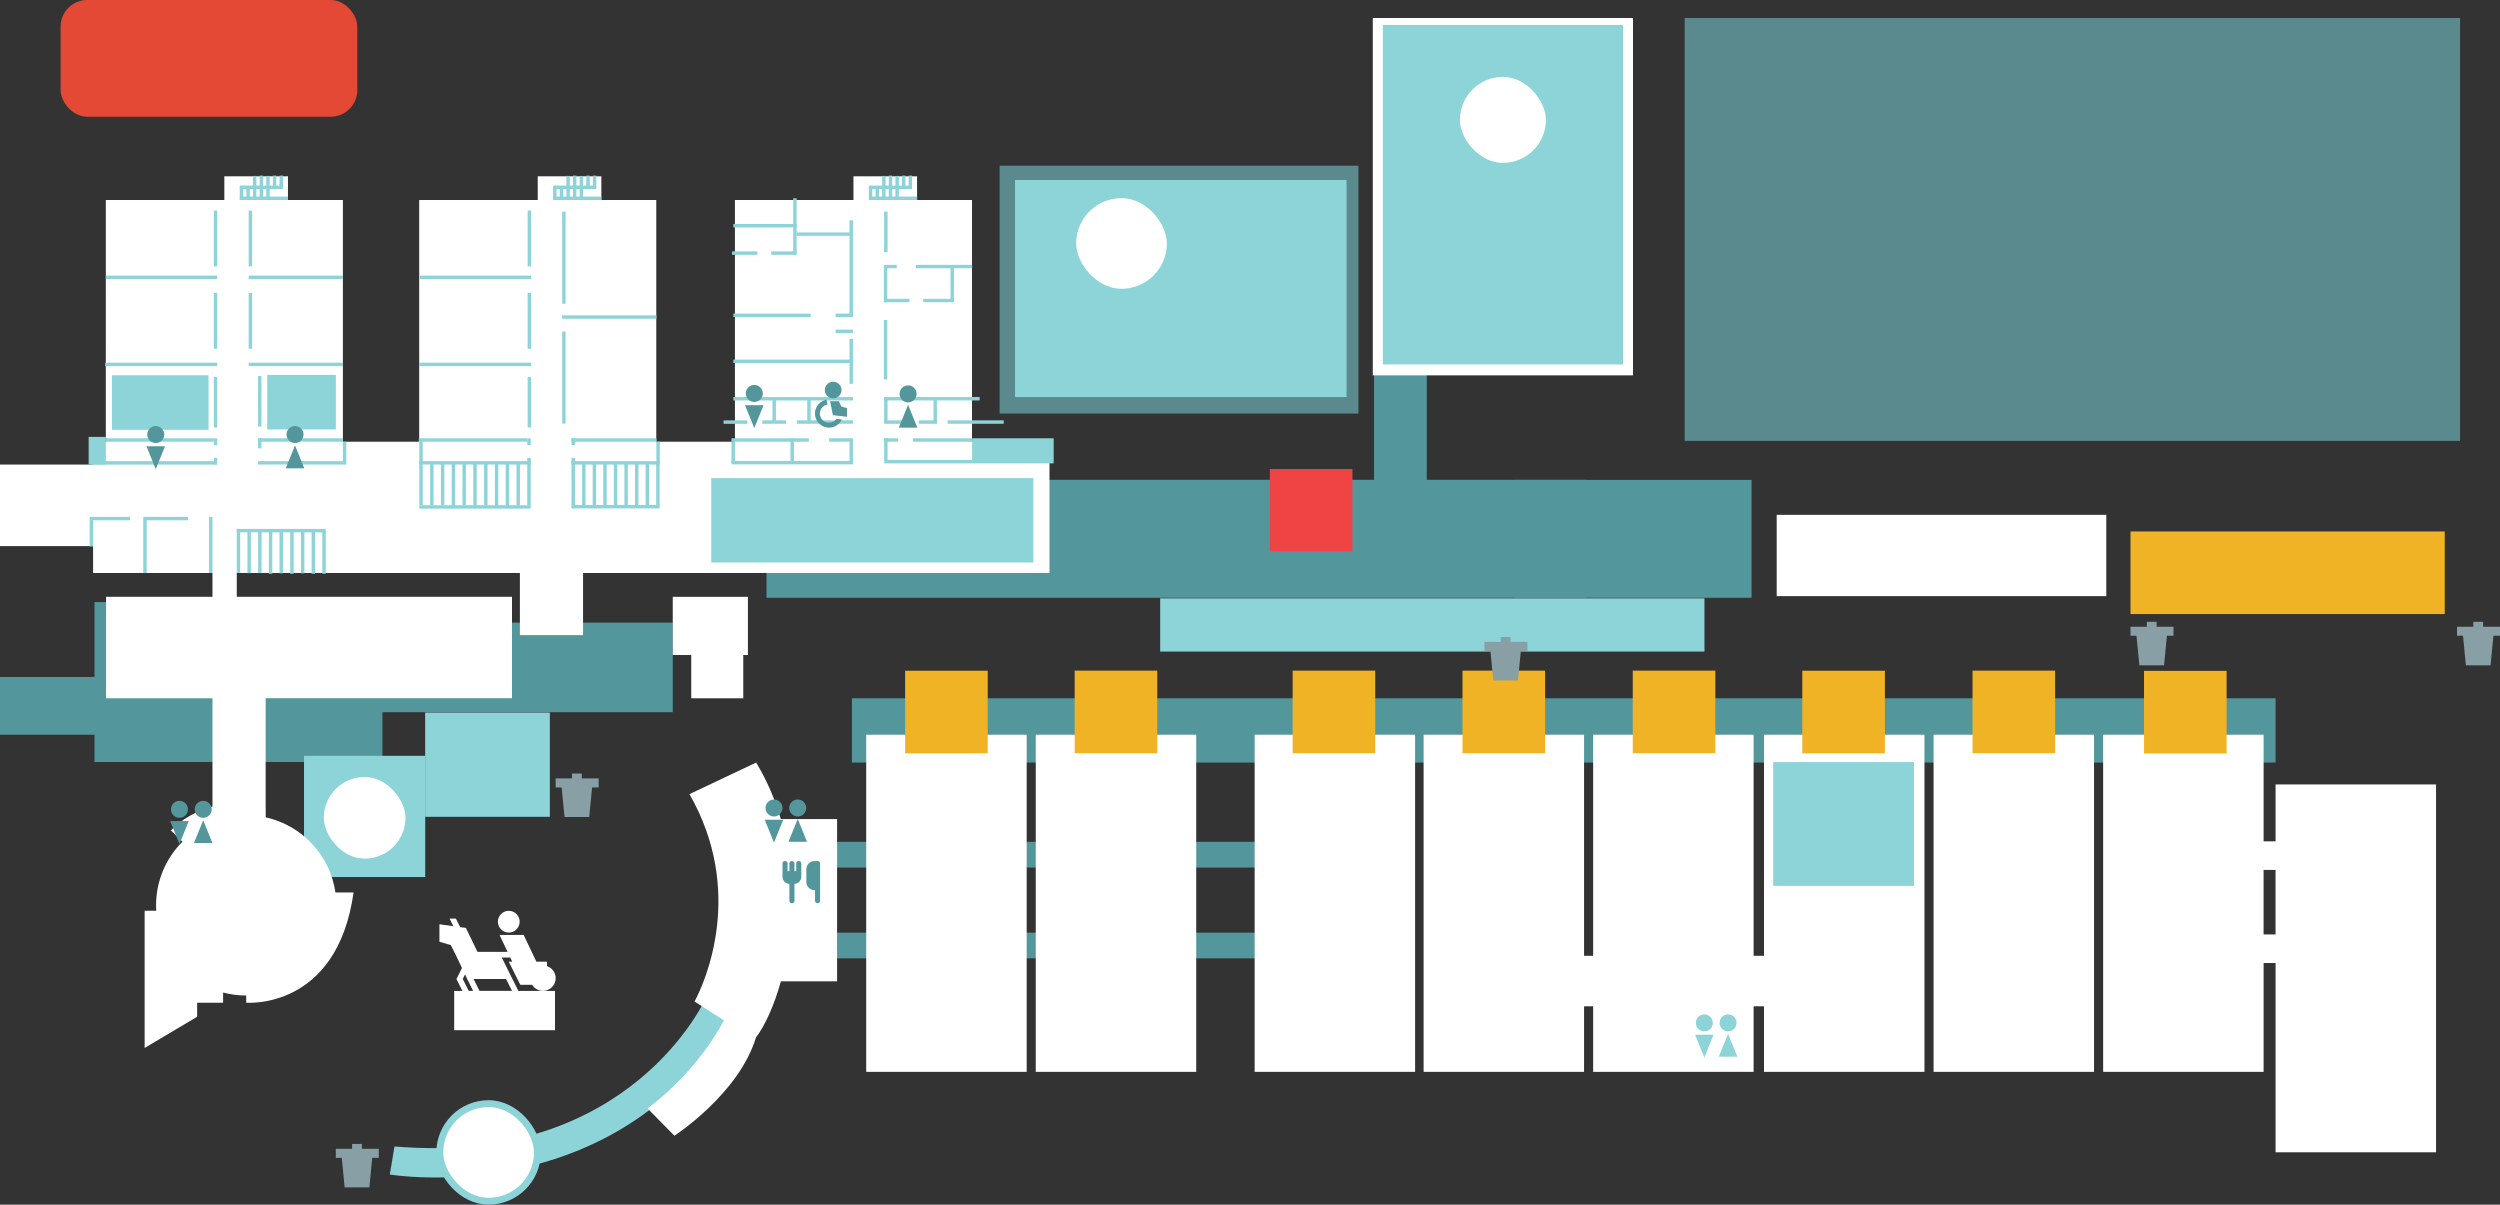 <?xml version="1.0" encoding="UTF-8"?>
<svg id="Layer_2" data-name="Layer 2" xmlns="http://www.w3.org/2000/svg" viewBox="0 0 728.57 351.08">
  <rect x="0" y="0" width="728.57" height="351.08" fill="#333333" stroke="none"/>
  <defs>
    <style>
      .cls-1 {
        fill: #e34934;
      }

      .cls-2, .cls-3 {
        fill: #fff;
      }

      .cls-4 {
        fill: #5b8a8e;
      }

      .cls-3 {
        stroke: #8dd4d9;
        stroke-miterlimit: 10;
        stroke-width: 2px;
      }

      .cls-5 {
        fill: #53979c;
      }

      .cls-6 {
        fill: #f1b326;
      }

      .cls-7 {
        fill: #8dd4d9;
      }

      .cls-8 {
        fill: #ef4443;
      }

      .cls-9 {
        fill: #88a0a5;
      }
    </style>
  </defs>
  <g id="_地図" data-name="地図">
    <rect class="cls-4" x="291.32" y="48.29" width="104.56" height="72.23"/>
    <rect class="cls-7" x="295.81" y="52.46" width="96.62" height="63.25"/>
    <polygon class="cls-5" points="415.8 139.83 415.8 106.21 400.44 106.21 400.44 139.83 223.38 139.83 223.38 174.21 462.31 174.21 462.31 139.83 415.8 139.83"/>
    <polygon class="cls-5" points="196.06 181.45 111.46 181.45 111.46 175.47 27.54 175.47 27.54 197.29 0 197.29 0 214.12 27.54 214.12 27.54 222.07 111.46 222.07 111.46 207.55 196.06 207.55 196.06 181.45"/>
    <rect class="cls-5" x="248.28" y="203.5" width="414.89" height="18.73"/>
    <polygon class="cls-2" points="283.27 128.73 283.27 58.29 267.26 58.29 267.26 51.38 248.72 51.38 248.72 58.29 214.18 58.29 214.18 128.73 191.26 128.73 191.26 58.29 175.25 58.29 175.25 51.38 156.71 51.38 156.71 58.29 122.17 58.29 122.17 128.73 99.93 128.73 99.93 58.29 83.92 58.29 83.92 51.38 65.38 51.38 65.38 58.29 30.84 58.29 30.84 128.73 27.13 128.73 27.13 135.39 0 135.39 0 159.15 27.13 159.15 27.13 166.98 305.85 166.98 305.85 128.73 283.27 128.73"/>
    <rect class="cls-2" x="400.07" y="5.25" width="75.83" height="104.14"/>
    <rect class="cls-7" x="403" y="7.26" width="69.99" height="98.95"/>
    <rect class="cls-2" x="517.78" y="150.04" width="96.05" height="23.69"/>
    <rect class="cls-5" x="441.36" y="139.86" width="69.09" height="34.35"/>
    <rect class="cls-2" x="414.88" y="214.12" width="46.76" height="98.25"/>
    <rect class="cls-2" x="464.29" y="214.12" width="46.76" height="98.25"/>
    <rect class="cls-2" x="514.08" y="214.12" width="46.76" height="98.25"/>
    <rect class="cls-2" x="563.5" y="214.12" width="46.76" height="98.25"/>
    <rect class="cls-2" x="61.92" y="162.08" width="7.08" height="26.79"/>
    <polygon class="cls-2" points="217.96 173.93 196.06 173.93 196.06 190.89 201.45 190.89 201.45 203.5 216.61 203.5 216.61 190.89 217.96 190.89 217.96 173.93"/>
    <rect class="cls-7" x="88.6" y="220.27" width="35.32" height="35.32"/>
    <rect class="cls-7" x="123.9" y="207.66" width="36.34" height="30.38"/>
    <rect class="cls-4" x="490.96" y="5.25" width="225.97" height="123.23"/>
    <rect class="cls-5" x="236.98" y="245.33" width="142.04" height="7.5"/>
    <rect class="cls-2" x="418.93" y="278.55" width="138.04" height="14.71"/>
    <rect class="cls-5" x="243.95" y="271.8" width="142.04" height="7.5"/>
    <rect class="cls-2" x="252.44" y="214.12" width="46.76" height="98.25"/>
    <rect class="cls-2" x="301.85" y="214.12" width="46.76" height="98.25"/>
    <rect class="cls-2" x="365.64" y="214.12" width="46.76" height="98.25"/>
    <path class="cls-7" d="M114.96,334.11l-1.36,8.18s65.78,11.07,99.83-46.05l-7.5-5.83s-21.59,49.54-90.97,43.7Z"/>
    <rect class="cls-7" x="46.08" y="112.49" width=".99" height="31.46" transform="translate(174.8 81.65) rotate(90)"/>
    <rect class="cls-7" x="44.37" y="116.65" width="1" height="36.47" transform="translate(179.75 90.02) rotate(90)"/>
    <rect class="cls-7" x="31.83" y="145.56" width="1" height="11.15" transform="translate(183.46 118.8) rotate(90)"/>
    <rect class="cls-7" x="48.02" y="144.86" width="1" height="12.55" transform="translate(199.65 102.61) rotate(90)"/>
    <rect class="cls-7" x="81.46" y="141.67" width="1" height="25.93" transform="translate(236.6 72.68) rotate(90)"/>
    <rect class="cls-7" x="87.06" y="115.86" width="1" height="24.73" transform="translate(215.79 40.66) rotate(90)"/>
    <rect class="cls-7" x="85.7" y="92.46" width="1" height="27.46" transform="translate(192.39 19.99) rotate(90)"/>
    <rect class="cls-7" x="85.7" y="67.08" width="1" height="27.46" transform="translate(167.01 -5.39) rotate(90)"/>
    <rect class="cls-7" x="177.06" y="78.67" width="1" height="27.46" transform="translate(269.95 -85.16) rotate(90)"/>
    <rect class="cls-7" x="224.48" y="80.63" width="1" height="22.54" transform="translate(316.88 -133.09) rotate(90)"/>
    <rect class="cls-7" x="274.6" y="69.48" width="1" height="16.4" transform="translate(352.79 -197.42) rotate(90)"/>
    <rect class="cls-7" x="239.66" y="60.23" width="1" height="16" transform="translate(308.39 -171.93) rotate(90)"/>
    <rect class="cls-7" x="227.96" y="70.05" width="1" height="7.41" transform="translate(302.21 -154.7) rotate(90)"/>
    <rect class="cls-7" x="216.53" y="70.05" width="1" height="7.41" transform="translate(290.79 -143.27) rotate(90)"/>
    <rect class="cls-7" x="273.03" y="83.09" width="1" height="8.96" transform="translate(361.1 -185.95) rotate(90)"/>
    <rect class="cls-7" x="260.83" y="83.87" width="1" height="7.41" transform="translate(348.9 -173.75) rotate(90)"/>
    <rect class="cls-7" x="258.97" y="75.83" width="1" height="3.71" transform="translate(337.16 -181.79) rotate(90)"/>
    <rect class="cls-7" x="222.44" y="56.55" width="1" height="18.45" transform="translate(288.71 -157.16) rotate(90)"/>
    <rect class="cls-7" x="230.39" y="88.13" width="1" height="34.35" transform="translate(336.19 -125.59) rotate(90)"/>
    <rect class="cls-7" x="223.94" y="116.96" width="1" height="22.54" transform="translate(352.67 -96.21) rotate(90)"/>
    <rect class="cls-7" x="274.21" y="119.63" width="1" height="17.2" transform="translate(402.93 -146.48) rotate(90)"/>
    <rect class="cls-7" x="239.88" y="114.82" width="1" height="16.37" transform="translate(363.39 -117.38) rotate(90)"/>
    <rect class="cls-7" x="230.64" y="98.78" width="1" height="34.85" transform="translate(347.35 -114.93) rotate(90)"/>
    <rect class="cls-7" x="230.37" y="117.13" width="1" height="35.39" transform="translate(365.7 -96.04) rotate(90)"/>
    <rect class="cls-7" x="269.99" y="121.72" width="1" height="25.64" transform="translate(405.03 -135.94) rotate(90)"/>
    <rect class="cls-7" x="244.6" y="124.76" width="1" height="6.93" transform="translate(373.33 -116.88) rotate(90)"/>
    <rect class="cls-7" x="225.12" y="119.54" width="1" height="6.93" transform="translate(348.63 -102.62) rotate(90)"/>
    <rect class="cls-7" x="213.84" y="119.54" width="1" height="6.93" transform="translate(337.34 -91.33) rotate(90)"/>
    <rect class="cls-7" x="245.54" y="89.37" width="1" height="5.05" transform="translate(337.93 -154.14) rotate(90)"/>
    <rect class="cls-7" x="245.54" y="94.03" width="1" height="5.05" transform="translate(342.6 -149.48) rotate(90)"/>
    <rect class="cls-7" x="46.57" y="64.58" width="1" height="32.46" transform="translate(127.88 33.74) rotate(90)"/>
    <rect class="cls-7" x="46.48" y="89.87" width="1" height="32.65" transform="translate(153.17 59.21) rotate(90)"/>
    <rect class="cls-7" x="138.03" y="64.58" width="1" height="32.46" transform="translate(219.34 -57.72) rotate(90)"/>
    <rect class="cls-7" x="137.94" y="89.87" width="1" height="32.65" transform="translate(244.63 -32.25) rotate(90)"/>
    <rect class="cls-7" x="87.06" y="122.52" width="1" height="24.73" transform="translate(222.45 47.32) rotate(90)"/>
    <rect class="cls-7" x="137.35" y="112.41" width=".99" height="31.63" transform="translate(266.07 -9.62) rotate(90)"/>
    <rect class="cls-7" x="178.42" y="115.86" width="1" height="24.73" transform="translate(307.15 -50.69) rotate(90)"/>
    <path class="cls-2" d="M243.95,286.01v-47.32h-16.4c-1.65-5.61-3.99-11.16-7.19-16.46l-19.43,9.2c16.13,28.16,4.77,54.31,1.48,60.44l8.56,5.48c-1.73,3.34-8.62,15.42-22.27,25.68l7.84,7.95s18.77-12.14,23.76-28.62h0c2.61-3.43,5.27-9.19,7.27-16.37h16.4Z"/>
    <path class="cls-2" d="M663.17,228.61v16.58h-3.49v-31.07h-46.76v98.25h46.76v-31.72h3.49v55.16h46.76v-107.2h-46.76ZM659.67,272.32v-18.8h3.49v18.8h-3.49Z"/>
    <rect class="cls-3" x="424.46" y="21.41" width="27.06" height="27.06" rx="13.53" ry="13.53"/>
    <rect class="cls-3" x="312.63" y="56.74" width="28.42" height="28.42" rx="14.21" ry="14.21"/>
    <rect class="cls-6" x="263.78" y="195.47" width="24.07" height="24.07"/>
    <rect class="cls-6" x="313.19" y="195.44" width="24.07" height="24.07"/>
    <rect class="cls-6" x="376.71" y="195.44" width="24.07" height="24.07"/>
    <rect class="cls-8" x="370.07" y="136.69" width="24.07" height="24.07"/>
    <rect class="cls-6" x="620.89" y="154.88" width="91.58" height="24.07"/>
    <rect class="cls-7" x="338.11" y="174.38" width="158.62" height="15.5"/>
    <rect class="cls-6" x="426.22" y="195.44" width="24.07" height="24.07"/>
    <rect class="cls-6" x="475.83" y="195.44" width="24.07" height="24.07"/>
    <rect class="cls-6" x="525.24" y="195.47" width="24.07" height="24.07"/>
    <rect class="cls-6" x="574.85" y="195.44" width="24.07" height="24.07"/>
    <rect class="cls-6" x="624.83" y="195.51" width="24.07" height="24.07"/>
    <rect class="cls-3" x="93.37" y="225.44" width="25.79" height="25.79" rx="12.89" ry="12.89"/>
    <rect class="cls-3" x="128.17" y="321.63" width="28.44" height="28.44" rx="14.22" ry="14.22"/>
    <rect class="cls-7" x="516.76" y="222.09" width="41.03" height="36.08"/>
    <rect class="cls-7" x="77.88" y="109.26" width="20" height="15.89"/>
    <g>
      <rect class="cls-5" x="246.24" y="120.78" height="1.21" transform="translate(97.84 352.36) rotate(-83.52)"/>
      <polygon class="cls-5" points="242.72 120.99 242.12 117.9 242.12 117.9 242.72 120.99 244.21 121.16 244.21 121.16 242.72 120.99"/>
      <rect class="cls-5" x="242.03" y="116.91" height="1"/>
      <rect class="cls-5" x="244.92" y="120.52" height="1.44"/>
      <polygon class="cls-5" points="246.84 118.95 246.84 121.46 246.84 121.46 246.84 118.95 245.22 118.48 244.44 116.92 244.44 116.92 245.22 118.48 246.84 118.95"/>
      <g>
        <path class="cls-5" d="M241.61,123.21c-1.48,0-2.68-1.2-2.68-2.68,0-1.32.96-2.42,2.22-2.64l-.15-.8-.12-.61c-1.92.35-3.38,2.02-3.38,4.04,0,2.27,1.84,4.11,4.11,4.11,1.65,0,3.08-.98,3.73-2.4l-1.54-.18c-.49.69-1.28,1.14-2.19,1.14Z"/>
        <polygon class="cls-5" points="245.22 118.48 244.44 116.92 243.57 116.92 241.93 116.92 242.12 117.9 242.72 120.99 244.21 121.16 245.64 121.32 246.84 121.46 246.84 118.95 245.22 118.48"/>
        <path class="cls-5" d="M242.02,115.96c.25.09.52.14.8.14s.55-.05.8-.14c.94-.33,1.62-1.23,1.62-2.29,0-1.34-1.09-2.43-2.43-2.43s-2.43,1.09-2.43,2.43c0,1.06.68,1.95,1.62,2.29Z"/>
      </g>
    </g>
    <g>
      <path class="cls-5" d="M232.85,250.94h-.13c-.37,0-.67.3-.67.67v2.27h-.53v-2.27c0-.37-.3-.67-.67-.67h-.13c-.37,0-.67.3-.67.67v2.27h-.53v-2.27c0-.37-.3-.67-.67-.67h-.13c-.37,0-.67.3-.67.67v3.9c0,1.12.89,2.03,2.01,2.07v4.99c0,.37.3.67.67.67h.13c.37,0,.67-.3.67-.67v-4.99c1.11-.04,2-.95,2-2.07v-3.9c0-.37-.3-.67-.67-.67Z"/>
      <path class="cls-5" d="M238.33,250.94h-.95c-1.32,0-2.39,1.07-2.39,2.39v3.7c0,1.32,1.07,2.39,2.39,2.39h.14v3.07c0,.41.33.74.74.74s.74-.33.74-.74v-10.89c0-.37-.3-.67-.67-.67Z"/>
    </g>
    <rect class="cls-1" x="17.66" y="0" width="86.47" height="34.02" rx="7.77" ry="7.77"/>
    <path class="cls-2" d="M149.21,203.5v-29.58H30.91v29.58h31.01v31.56c-4.7,1.3-9.01,3.67-12.12,6.93l3.36,3.31c-4.74,4.75-7.68,11.31-7.68,18.56,0,.52.02,1.04.05,1.55h-3.38v39.99l15.3-9.09v-4.09h7.57v-2.97c2.15.57,4.4.87,6.73.87v2.09s26.45,2.27,31.29-32.12h-5.29c-1.55-10.85-9.74-19.56-20.32-21.9v-2.8h-.01v-.52s0-31.39,0-31.39h71.79Z"/>
    <g>
      <circle class="cls-5" cx="59.22" cy="235.86" r="2.48"/>
      <circle class="cls-5" cx="52.3" cy="235.86" r="2.48"/>
      <polygon class="cls-5" points="59.22 239.04 56.52 245.7 61.92 245.7 59.22 239.04"/>
      <polygon class="cls-5" points="52.3 245.95 55 239.28 49.6 239.28 52.3 245.95"/>
    </g>
    <g>
      <circle class="cls-5" cx="232.48" cy="235.47" r="2.48"/>
      <circle class="cls-5" cx="225.56" cy="235.47" r="2.48"/>
      <polygon class="cls-5" points="232.48 238.65 229.78 245.32 235.18 245.32 232.48 238.65"/>
      <polygon class="cls-5" points="225.56 245.56 228.26 238.9 222.86 238.9 225.56 245.56"/>
    </g>
    <g>
      <circle class="cls-7" cx="503.61" cy="298.1" r="2.48"/>
      <circle class="cls-7" cx="496.69" cy="298.1" r="2.48"/>
      <polygon class="cls-7" points="503.61 301.28 500.9 307.95 506.31 307.95 503.61 301.28"/>
      <polygon class="cls-7" points="496.69 308.19 499.39 301.53 493.99 301.53 496.69 308.19"/>
    </g>
    <g>
      <circle class="cls-5" cx="85.98" cy="126.63" r="2.48"/>
      <polygon class="cls-5" points="85.98 129.81 83.28 136.48 88.68 136.48 85.98 129.81"/>
    </g>
    <g>
      <circle class="cls-5" cx="219.82" cy="114.66" r="2.48"/>
      <polygon class="cls-5" points="219.82 124.75 222.52 118.09 217.12 118.09 219.82 124.75"/>
    </g>
    <rect class="cls-7" x="283.83" y="114.82" width="1" height="16.37" transform="translate(407.34 -161.33) rotate(90)"/>
    <rect class="cls-7" x="271.08" y="102.29" width="1" height="27.84" transform="translate(387.79 -155.38) rotate(90)"/>
    <rect class="cls-7" x="269.89" y="120.36" width="1" height="5.29" transform="translate(393.39 -147.38) rotate(90)"/>
    <rect class="cls-7" x="259.99" y="120.18" width="1" height="5.64" transform="translate(383.49 -137.48) rotate(90)"/>
    <rect class="cls-7" x="259.21" y="126.18" width="1" height="4.09" transform="translate(387.93 -131.48) rotate(90)"/>
    <rect class="cls-7" x="32.62" y="109.36" width="28.16" height="15.89"/>
    <rect class="cls-7" x="99.93" y="128.73" width="1" height="6.66"/>
    <rect class="cls-7" x="75.2" y="127.73" width="1" height="2.93"/>
    <rect class="cls-7" x="72.47" y="85.37" width="1" height="16.26"/>
    <rect class="cls-7" x="62.31" y="61.37" width="1" height="16.26"/>
    <rect class="cls-7" x="72.47" y="61.37" width="1" height="16.26"/>
    <rect class="cls-7" x="72.11" y="154.64" width="1" height="12.38"/>
    <rect class="cls-7" x="75.23" y="154.64" width="1" height="12.38"/>
    <rect class="cls-7" x="78.35" y="154.84" width="1" height="12.38"/>
    <rect class="cls-7" x="81.46" y="154.71" width="1" height="12.38"/>
    <rect class="cls-7" x="87.7" y="154.71" width="1" height="12.38"/>
    <rect class="cls-7" x="90.81" y="154.84" width="1" height="12.38"/>
    <rect class="cls-7" x="84.58" y="154.84" width="1" height="12.38"/>
    <rect class="cls-7" x="93.93" y="154.84" width="1" height="12.38"/>
    <g>
      <g>
        <rect class="cls-7" x="75.66" y="51.17" width="1" height="6.62"/>
        <rect class="cls-7" x="77.59" y="51.27" width="1" height="6.62"/>
        <rect class="cls-7" x="73.73" y="51.27" width="1" height="6.62"/>
        <rect class="cls-7" x="71.8" y="54.58" width="1" height="3.21"/>
        <rect class="cls-7" x="69.87" y="54.58" width="1" height="3.49"/>
        <rect class="cls-7" x="81.46" y="51.17" width="1" height="3.21"/>
        <rect class="cls-7" x="79.52" y="51.17" width="1" height="3.49"/>
        <rect class="cls-7" x="76.39" y="50.76" width="1" height="14.05" transform="translate(134.68 -19.1) rotate(90)"/>
        <rect class="cls-7" x="75.66" y="48.29" width="1" height="12.59" transform="translate(130.74 -21.58) rotate(90)"/>
      </g>
      <g>
        <rect class="cls-7" x="166.99" y="51.17" width="1" height="6.62"/>
        <rect class="cls-7" x="168.92" y="51.27" width="1" height="6.62"/>
        <rect class="cls-7" x="165.06" y="51.27" width="1" height="6.62"/>
        <rect class="cls-7" x="163.13" y="54.58" width="1" height="3.21"/>
        <rect class="cls-7" x="161.2" y="54.58" width="1" height="3.49"/>
        <rect class="cls-7" x="172.79" y="51.17" width="1" height="3.21"/>
        <rect class="cls-7" x="170.86" y="51.17" width="1" height="3.49"/>
        <rect class="cls-7" x="167.73" y="50.77" width="1" height="14.05" transform="translate(226.02 -110.43) rotate(90)"/>
        <rect class="cls-7" x="166.99" y="48.29" width="1" height="12.59" transform="translate(222.07 -112.91) rotate(90)"/>
      </g>
      <g>
        <rect class="cls-7" x="259.01" y="51.17" width="1" height="6.62"/>
        <rect class="cls-7" x="260.94" y="51.27" width="1" height="6.62"/>
        <rect class="cls-7" x="257.08" y="51.27" width="1" height="6.62"/>
        <rect class="cls-7" x="255.15" y="54.58" width="1" height="3.21"/>
        <rect class="cls-7" x="253.21" y="54.58" width="1" height="3.49"/>
        <rect class="cls-7" x="264.8" y="51.17" width="1" height="3.21"/>
        <rect class="cls-7" x="262.87" y="51.17" width="1" height="3.49"/>
        <rect class="cls-7" x="259.74" y="50.77" width="1" height="14.05" transform="translate(318.03 -202.45) rotate(90)"/>
        <rect class="cls-7" x="259.01" y="48.29" width="1" height="12.59" transform="translate(314.09 -204.92) rotate(90)"/>
      </g>
    </g>
    <rect class="cls-7" x="62.31" y="85.37" width="1" height="16.26"/>
    <rect class="cls-7" x="62.31" y="109.85" width="1" height="14.73"/>
    <rect class="cls-7" x="41.75" y="150.63" width="1" height="16.35"/>
    <rect class="cls-7" x="60.92" y="150.63" width="1" height="16.35"/>
    <rect class="cls-7" x="69" y="154.14" width="1" height="12.84"/>
    <g>
      <rect class="cls-7" x="137.93" y="131.5" width="1" height="32.46" transform="translate(286.16 9.3) rotate(90)"/>
      <rect class="cls-7" x="137.93" y="118.65" width="1" height="32.46" transform="translate(273.31 -3.55) rotate(90)"/>
      <rect class="cls-7" x="125.34" y="134.88" width="1" height="12.38"/>
      <rect class="cls-7" x="128.49" y="134.88" width="1" height="12.38"/>
      <rect class="cls-7" x="131.64" y="135.09" width="1" height="12.38"/>
      <rect class="cls-7" x="134.78" y="134.95" width="1" height="12.38"/>
      <rect class="cls-7" x="141.08" y="134.95" width="1" height="12.38"/>
      <rect class="cls-7" x="144.22" y="135.09" width="1" height="12.38"/>
      <rect class="cls-7" x="137.93" y="135.09" width="1" height="12.38"/>
      <rect class="cls-7" x="147.37" y="135.09" width="1" height="12.38"/>
      <rect class="cls-7" x="150.52" y="134.95" width="1" height="12.38"/>
      <rect class="cls-7" x="153.66" y="134.95" width="1" height="12.38"/>
      <rect class="cls-7" x="122.2" y="134.38" width="1" height="12.84"/>
    </g>
    <g>
      <rect class="cls-7" x="178.89" y="134.84" width="1" height="25.67" transform="translate(327.06 -31.72) rotate(90)"/>
      <rect class="cls-7" x="178.92" y="122.02" width="1" height="25.73" transform="translate(314.3 -44.53) rotate(90)"/>
      <rect class="cls-7" x="169.64" y="134.83" width="1" height="12.38"/>
      <rect class="cls-7" x="172.72" y="134.83" width="1" height="12.38"/>
      <rect class="cls-7" x="175.81" y="135.03" width="1" height="12.38"/>
      <rect class="cls-7" x="178.89" y="134.9" width="1" height="12.38"/>
      <rect class="cls-7" x="185.06" y="134.9" width="1" height="12.38"/>
      <rect class="cls-7" x="188.14" y="135.03" width="1" height="12.38"/>
      <rect class="cls-7" x="181.97" y="135.03" width="1" height="12.38"/>
      <rect class="cls-7" x="191.23" y="135.03" width="1" height="12.38"/>
      <rect class="cls-7" x="166.55" y="134.33" width="1" height="12.84"/>
    </g>
    <rect class="cls-7" x="26.13" y="150.63" width="1" height="8.62"/>
    <rect class="cls-7" x="153.77" y="61.37" width="1" height="16.26"/>
    <rect class="cls-7" x="153.77" y="85.37" width="1" height="16.26"/>
    <rect class="cls-7" x="153.77" y="109.85" width="1" height="14.73"/>
    <rect class="cls-7" x="230.37" y="127.73" width="1" height="7.36"/>
    <rect class="cls-7" x="225.12" y="115.92" width="1" height="7.36"/>
    <rect class="cls-7" x="272.04" y="115.92" width="1" height="7.36"/>
    <rect class="cls-7" x="235.25" y="115.92" width="1" height="7.36"/>
    <rect class="cls-7" x="257.66" y="115.85" width="1" height="7.36"/>
    <rect class="cls-7" x="163.83" y="96.59" width="1" height="26.85"/>
    <rect class="cls-7" x="163.83" y="61.67" width="1" height="26.85"/>
    <rect class="cls-7" x="247.57" y="64.2" width="1" height="27.96"/>
    <rect class="cls-7" x="247.57" y="98.75" width="1" height="13.12"/>
    <rect class="cls-7" x="257.66" y="61.67" width="1" height="11.84"/>
    <rect class="cls-7" x="257.58" y="77.68" width="1" height="10.39"/>
    <rect class="cls-7" x="257.58" y="93.25" width="1" height="17.29"/>
    <rect class="cls-7" x="277.01" y="77.41" width="1" height="10.47"/>
    <rect class="cls-7" x="231.16" y="57.79" width="1" height="15.96"/>
    <rect class="cls-7" x="213.17" y="128.71" width="1" height="6.21"/>
    <rect class="cls-7" x="247.57" y="127.95" width="1" height="6.59"/>
    <rect class="cls-7" x="257.66" y="127.73" width="1" height="6.59"/>
    <rect class="cls-7" x="75.2" y="109.59" width="1" height="14.73"/>
    <rect class="cls-7" x="62.31" y="127.73" width="1" height="1.96"/>
    <rect class="cls-7" x="62.31" y="133.42" width="1" height="1.96"/>
    <rect class="cls-7" x="191.28" y="128.73" width="1" height="6.66"/>
    <rect class="cls-7" x="153.66" y="127.73" width="1" height="1.96"/>
    <rect class="cls-7" x="122.2" y="128.23" width="1" height="6.66"/>
    <rect class="cls-7" x="153.66" y="133.42" width="1" height="1.96"/>
    <rect class="cls-7" x="166.55" y="127.73" width="1" height="1.96"/>
    <rect class="cls-7" x="166.55" y="133.42" width="1" height="1.96"/>
    <rect class="cls-7" x="207.28" y="139.34" width="93.87" height="24.58"/>
    <rect class="cls-7" x="283.3" y="127.73" width="23.77" height="7.31"/>
    <rect class="cls-7" x="25.83" y="127.32" width="5.01" height="8.06"/>
    <rect class="cls-2" x="151.51" y="163.92" width="18.41" height="21.17"/>
    <g>
      <circle class="cls-5" cx="264.64" cy="114.79" r="2.48"/>
      <polygon class="cls-5" points="264.64 117.96 261.94 124.63 267.34 124.63 264.64 117.96"/>
    </g>
    <g>
      <circle class="cls-5" cx="45.39" cy="126.63" r="2.48"/>
      <polygon class="cls-5" points="45.39 136.72 48.09 130.06 42.69 130.06 45.39 136.72"/>
    </g>
    <g>
      <path class="cls-2" d="M151.06,288.76l-1.73-3.46-3.2-6.45.1.2h2.48s.57,1.21.57,1.21h-1.01l3.36,6.74h3.45c.65,1.05,1.81,1.77,3.15,1.77,2.05,0,3.71-1.66,3.71-3.71,0-1.63-1.06-3-2.53-3.5v-1.3h-3.1l-3.71-7.8h-7.03l2.35,4.95h-2.51s0,0,0,0h-6.26l-3.38-6.99-1.67-.23-1.25-2.49h-1.84l1.11,2.22-4.06-.57v5.11l3.32.96,1.6,3.2h0l1.65,3.48-1.61,3.22,1.73,3.46h-2.39v11.45h29.38v-11.45h-10.68ZM136.59,288.76l-1.73-3.46.66-1.33.63,1.33h0l1.73,3.46h-1.29ZM139.73,288.76l-1.73-3.46h9.48l1.73,3.46h-9.48Z"/>
      <path class="cls-2" d="M148.27,271.78c1.75,0,3.17-1.42,3.17-3.17s-1.42-3.17-3.17-3.17-3.17,1.42-3.17,3.17,1.42,3.17,3.17,3.17Z"/>
    </g>
    <polygon class="cls-9" points="174.47 226.85 169.55 226.85 169.55 225.43 166.69 225.43 166.69 226.85 161.93 226.85 161.93 229.49 163.68 229.49 164.52 238.1 171.72 238.1 172.55 229.49 174.47 229.49 174.47 226.85"/>
    <polygon class="cls-9" points="110.39 334.8 105.47 334.8 105.47 333.37 102.61 333.37 102.61 334.8 97.86 334.8 97.86 337.44 99.61 337.44 100.44 346.05 107.64 346.05 108.48 337.44 110.39 337.44 110.39 334.8"/>
    <polygon class="cls-9" points="445.13 187.06 440.21 187.06 440.21 185.63 437.35 185.63 437.35 187.06 432.6 187.06 432.6 189.7 434.35 189.7 435.18 198.31 442.38 198.31 443.22 189.7 445.13 189.7 445.13 187.06"/>
    <polygon class="cls-9" points="633.42 182.64 628.5 182.64 628.5 181.21 625.64 181.21 625.64 182.64 620.89 182.64 620.89 185.28 622.63 185.28 623.47 193.89 630.67 193.89 631.5 185.28 633.42 185.28 633.42 182.64"/>
    <polygon class="cls-9" points="728.57 182.64 723.65 182.64 723.65 181.21 720.79 181.21 720.79 182.64 716.04 182.64 716.04 185.28 717.79 185.28 718.62 193.89 725.82 193.89 726.66 185.28 728.57 185.28 728.57 182.64"/>
  </g>
</svg>